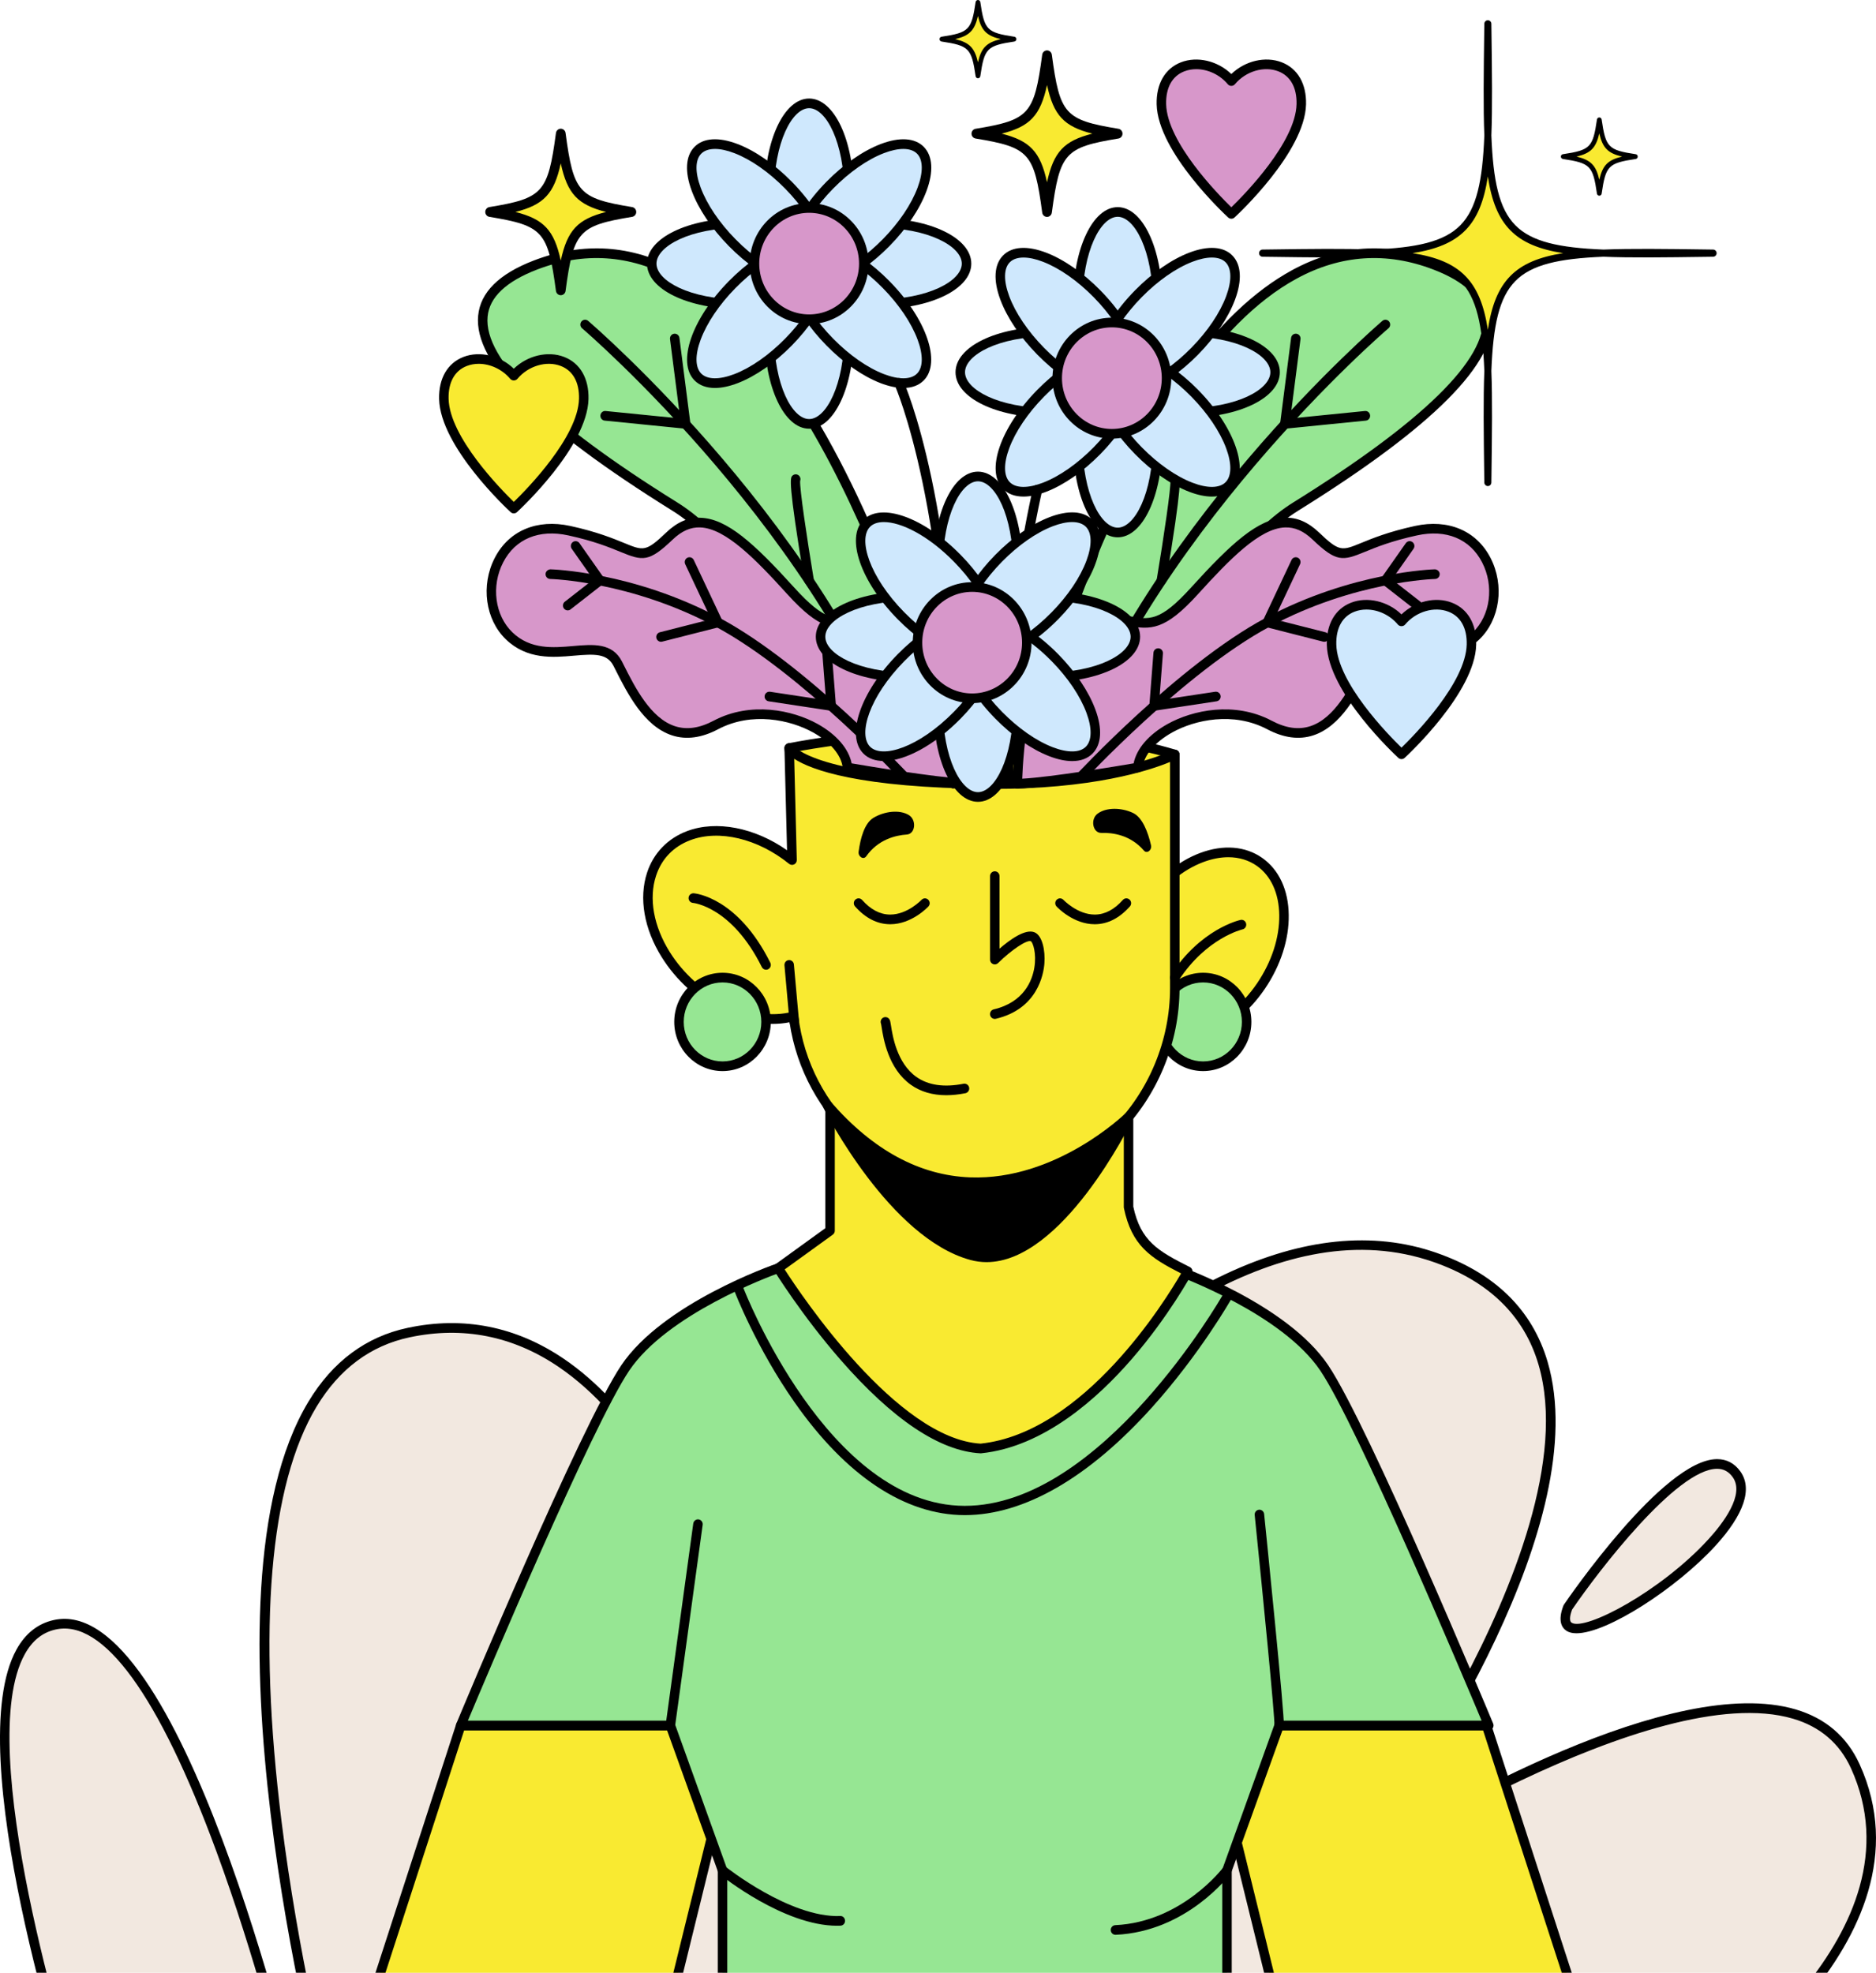 <svg width="136" height="143" viewBox="0 0 136 143" fill="none" xmlns="http://www.w3.org/2000/svg">
<g clip-path="url(#clip0_101_4072)">
<path d="M23.818 151.921H122.574C122.574 151.921 140.307 140.794 134.498 128.032C128.689 115.271 97.808 135.58 97.808 135.58C97.808 135.58 126.061 98.786 104.001 91.136C81.94 83.487 55.612 127.41 55.612 127.41C55.612 127.41 49.038 92.477 29.627 96.595C10.216 100.713 23.818 151.921 23.818 151.921Z" fill="#F2E8E0"/>
<path d="M122.574 152.271H23.818C23.662 152.271 23.526 152.165 23.485 152.012C23.092 150.53 13.943 115.56 22.365 101.595C24.117 98.691 26.536 96.893 29.557 96.252C33.606 95.393 37.414 96.149 40.876 98.498C50.553 105.066 54.878 122.444 55.771 126.494C57.418 123.863 63.403 114.622 71.284 106.163C83.603 92.941 94.956 87.63 104.112 90.805C108.371 92.282 111.09 94.946 112.196 98.724C115.581 110.293 103.106 128.859 99.193 134.289C104.436 131.042 121.262 121.285 130.176 123.911C132.341 124.548 133.9 125.886 134.81 127.885C140.68 140.78 122.934 152.106 122.754 152.219C122.7 152.253 122.638 152.271 122.574 152.271L122.574 152.271ZM24.082 151.571H122.474C123.758 150.734 139.601 140.075 134.186 128.18C133.363 126.372 131.95 125.163 129.985 124.584C119.866 121.599 98.213 135.731 97.995 135.874C97.854 135.968 97.667 135.942 97.554 135.816C97.441 135.69 97.434 135.499 97.537 135.364C97.582 135.306 102.062 129.445 106.005 122.036C109.624 115.236 113.522 105.707 111.536 98.923C110.498 95.376 107.926 92.867 103.89 91.468C82.338 83.995 56.167 127.155 55.905 127.592C55.831 127.715 55.691 127.777 55.55 127.754C55.411 127.728 55.301 127.617 55.274 127.476C55.234 127.265 51.185 106.336 40.493 99.08C37.191 96.84 33.559 96.119 29.697 96.938C26.87 97.537 24.6 99.228 22.952 101.961C19.541 107.616 18.664 118.022 20.413 132.055C21.615 141.689 23.684 150.017 24.082 151.571L24.082 151.571Z" fill="black"/>
<path d="M73.75 56.808C73.75 56.808 84.242 11.626 104.028 19.209C113.773 22.944 102.91 31.135 93.938 36.717C86.756 41.185 81.656 55.847 81.656 55.847C81.656 55.847 76.925 56.963 73.75 56.808V56.808Z" fill="#96E693"/>
<path d="M74.396 57.173C74.17 57.173 73.948 57.168 73.733 57.157C73.631 57.152 73.536 57.101 73.475 57.018C73.413 56.935 73.391 56.828 73.415 56.727C73.432 56.652 75.189 49.159 78.538 40.891C83.051 29.748 88.15 22.575 93.692 19.571C97.061 17.745 100.579 17.512 104.149 18.881C106.673 19.848 108.032 21.196 108.189 22.887C108.507 26.305 103.904 30.927 94.117 37.015C87.121 41.369 82.031 55.819 81.98 55.964C81.941 56.077 81.848 56.161 81.734 56.188C81.552 56.231 77.523 57.173 74.396 57.173H74.396ZM74.186 56.471C76.903 56.507 80.549 55.736 81.397 55.547C81.686 54.75 82.913 51.462 84.799 47.795C87.712 42.132 90.726 38.304 93.758 36.418C103.166 30.565 107.791 26.035 107.505 22.952C107.374 21.551 106.164 20.401 103.906 19.536C100.53 18.242 97.202 18.461 94.015 20.189C81.957 26.726 75.089 52.84 74.186 56.471Z" fill="black"/>
<path d="M76.844 57.158C76.809 57.158 76.773 57.152 76.738 57.14C76.557 57.08 76.459 56.883 76.517 56.699C82.319 38.618 100.038 23.41 100.216 23.258C100.362 23.135 100.578 23.154 100.7 23.303C100.822 23.451 100.803 23.672 100.657 23.796C100.48 23.946 82.91 39.03 77.171 56.916C77.124 57.064 76.989 57.158 76.844 57.158Z" fill="black"/>
<path d="M93.145 31.076C93.052 31.076 92.963 31.038 92.898 30.97C92.825 30.893 92.79 30.787 92.804 30.681L93.597 24.494C93.621 24.302 93.791 24.169 93.982 24.191C94.171 24.216 94.303 24.392 94.279 24.584L93.542 30.334L98.949 29.793C99.141 29.771 99.306 29.915 99.325 30.107C99.344 30.3 99.206 30.471 99.016 30.49L93.179 31.074C93.168 31.076 93.156 31.076 93.145 31.076V31.076Z" fill="black"/>
<path d="M84.194 42.425C84.175 42.425 84.156 42.423 84.136 42.42C83.949 42.387 83.823 42.207 83.855 42.016C84.374 38.899 84.891 35.372 84.847 34.863C84.795 34.731 84.825 34.576 84.933 34.475C85.073 34.344 85.29 34.353 85.419 34.495C85.556 34.647 85.744 34.855 84.533 42.133C84.504 42.304 84.359 42.425 84.194 42.425Z" fill="black"/>
<path d="M69.103 56.808C69.103 56.808 58.611 11.626 38.825 19.209C29.079 22.944 39.942 31.135 48.914 36.717C56.096 41.185 61.196 55.847 61.196 55.847C61.196 55.847 65.927 56.963 69.103 56.808V56.808Z" fill="#96E693"/>
<path d="M68.456 57.173C65.329 57.173 61.301 56.231 61.119 56.188C61.004 56.161 60.911 56.077 60.872 55.964C60.821 55.818 55.729 41.367 48.735 37.015C38.949 30.927 34.346 26.305 34.663 22.887C34.82 21.196 36.179 19.848 38.703 18.881C42.273 17.513 45.791 17.745 49.161 19.571C54.703 22.576 59.801 29.748 64.314 40.891C67.664 49.159 69.42 56.652 69.438 56.727C69.461 56.828 69.439 56.935 69.377 57.018C69.316 57.101 69.221 57.152 69.119 57.157C68.904 57.168 68.682 57.173 68.456 57.173ZM61.455 55.547C62.303 55.736 65.948 56.507 68.666 56.471C67.763 52.839 60.893 26.724 48.837 20.189C45.65 18.462 42.322 18.242 38.946 19.536C36.688 20.401 35.478 21.551 35.348 22.952C35.061 26.034 39.686 30.565 49.094 36.418C52.126 38.304 55.14 42.132 58.053 47.795C59.94 51.462 61.166 54.75 61.455 55.547Z" fill="black"/>
<path d="M66.008 57.158C65.863 57.158 65.728 57.064 65.681 56.916C59.941 39.025 42.373 23.946 42.196 23.796C42.05 23.672 42.03 23.451 42.152 23.303C42.274 23.154 42.491 23.134 42.636 23.258C42.815 23.41 60.534 38.618 66.335 56.699C66.394 56.883 66.295 57.08 66.115 57.14C66.079 57.152 66.043 57.158 66.008 57.158Z" fill="black"/>
<path d="M49.707 31.076C49.696 31.076 49.685 31.076 49.674 31.074L43.836 30.49C43.647 30.471 43.508 30.3 43.527 30.107C43.546 29.915 43.716 29.771 43.903 29.793L49.31 30.334L48.573 24.584C48.549 24.392 48.681 24.216 48.87 24.192C49.059 24.168 49.231 24.302 49.255 24.494L50.048 30.681C50.062 30.787 50.027 30.893 49.954 30.97C49.889 31.038 49.8 31.076 49.707 31.076Z" fill="black"/>
<path d="M58.658 42.425C58.493 42.425 58.348 42.304 58.319 42.133C57.108 34.855 57.296 34.647 57.433 34.495C57.562 34.353 57.78 34.344 57.919 34.475C58.027 34.576 58.057 34.731 58.006 34.863C57.961 35.372 58.479 38.899 58.997 42.016C59.029 42.207 58.903 42.387 58.716 42.42C58.696 42.423 58.677 42.425 58.658 42.425ZM57.94 34.969C57.94 34.969 57.94 34.969 57.939 34.969C57.94 34.969 57.94 34.969 57.94 34.969Z" fill="black"/>
<path d="M33.4 125.075L24.686 151.921H46.973L53.579 125.075H33.4Z" fill="#F9EA31"/>
<path d="M46.973 152.271H24.686C24.576 152.271 24.472 152.218 24.407 152.126C24.343 152.035 24.325 151.918 24.36 151.811L33.074 124.965C33.12 124.822 33.252 124.725 33.4 124.725H53.579C53.685 124.725 53.785 124.775 53.85 124.86C53.916 124.945 53.939 125.056 53.913 125.16L47.307 152.006C47.269 152.162 47.131 152.271 46.973 152.271H46.973ZM25.162 151.571H46.705L53.139 125.425H33.649L25.162 151.571H25.162Z" fill="black"/>
<path d="M107.764 125.075L116.477 151.921H94.191L87.584 125.075H107.764Z" fill="#F9EA31"/>
<path d="M116.477 152.271H94.191C94.033 152.271 93.895 152.162 93.857 152.006L87.251 125.16C87.225 125.056 87.248 124.945 87.313 124.86C87.378 124.775 87.478 124.725 87.584 124.725H107.764C107.912 124.725 108.044 124.822 108.09 124.965L116.804 151.811C116.839 151.918 116.821 152.035 116.756 152.126C116.691 152.217 116.588 152.271 116.477 152.271ZM94.459 151.571H116.002L107.515 125.425H88.025L94.459 151.571Z" fill="black"/>
<path d="M57.212 54.225C57.212 54.225 72.725 50.997 85.166 54.693V66.645H58.853L57.212 54.225Z" fill="#F9EA31"/>
<path d="M85.166 66.996H58.853C58.681 66.996 58.535 66.866 58.513 66.692L56.871 54.272C56.847 54.089 56.965 53.919 57.143 53.882C57.298 53.849 72.883 50.679 85.262 54.356C85.409 54.4 85.51 54.537 85.51 54.692V66.645C85.51 66.839 85.356 66.996 85.166 66.996ZM59.154 66.295H84.822V54.956C73.616 51.721 59.843 54.084 57.596 54.507L59.154 66.295Z" fill="black"/>
<path d="M96.005 99.163C93.024 94.728 84.911 91.926 84.911 91.926H56.418C56.418 91.926 48.305 94.728 45.324 99.163C42.343 103.598 33.4 125.075 33.4 125.075H48.599L52.379 135.58V151.921H88.95V135.58L92.731 125.075H107.929C107.929 125.075 98.986 103.598 96.005 99.163Z" fill="#96E693"/>
<path d="M88.95 152.271H52.38C52.19 152.271 52.035 152.114 52.035 151.921V135.642L48.358 125.425H33.4C33.285 125.425 33.177 125.367 33.113 125.269C33.05 125.17 33.038 125.046 33.083 124.938C33.449 124.06 42.074 103.379 45.04 98.965C48.051 94.485 55.972 91.711 56.307 91.595C56.343 91.582 56.38 91.576 56.418 91.576H84.911C84.949 91.576 84.986 91.582 85.022 91.595C85.358 91.711 93.278 94.485 96.289 98.965C99.255 103.379 107.88 124.06 108.246 124.938C108.291 125.046 108.28 125.17 108.216 125.269C108.152 125.367 108.044 125.425 107.929 125.425H92.971L89.294 135.642V151.921C89.294 152.114 89.14 152.271 88.95 152.271H88.95ZM52.724 151.571H88.606V135.58C88.606 135.539 88.613 135.498 88.627 135.46L92.408 124.955C92.457 124.817 92.586 124.725 92.731 124.725H107.409C106.059 121.506 98.4 103.347 95.721 99.361C92.963 95.257 85.552 92.527 84.853 92.276H56.476C55.778 92.527 48.366 95.257 45.608 99.361C42.929 103.347 35.27 121.506 33.92 124.725H48.599C48.743 124.725 48.872 124.817 48.922 124.955L52.703 135.46C52.716 135.498 52.724 135.539 52.724 135.58L52.724 151.571Z" fill="black"/>
<path d="M91.517 71.322C93.722 67.954 93.584 63.964 91.209 62.41C88.835 60.856 85.123 62.327 82.919 65.696C80.715 69.064 80.852 73.055 83.227 74.609C85.601 76.162 89.313 74.691 91.517 71.322Z" fill="#F9EA31"/>
<path d="M85.387 75.58C84.48 75.58 83.642 75.328 82.932 74.828C80.457 73.089 80.367 68.839 82.73 65.354C83.863 63.684 85.386 62.43 87.019 61.824C88.695 61.203 90.287 61.333 91.504 62.188C92.721 63.044 93.404 64.514 93.427 66.328C93.45 68.098 92.838 69.992 91.706 71.662C90.573 73.333 89.049 74.587 87.416 75.192C86.719 75.451 86.035 75.58 85.387 75.58V75.58ZM89.046 62.138C88.477 62.138 87.874 62.252 87.255 62.482C85.754 63.038 84.349 64.2 83.296 65.752C81.148 68.919 81.16 72.732 83.323 74.252C84.351 74.975 85.722 75.075 87.181 74.534C88.681 73.978 90.087 72.817 91.14 71.265C92.192 69.713 92.76 67.963 92.74 66.337C92.719 64.756 92.142 63.487 91.113 62.764C90.521 62.348 89.816 62.138 89.046 62.138Z" fill="black"/>
<path d="M87.218 77.29C88.961 77.29 90.374 75.851 90.374 74.076C90.374 72.302 88.961 70.863 87.218 70.863C85.474 70.863 84.061 72.302 84.061 74.076C84.061 75.851 85.474 77.29 87.218 77.29Z" fill="#96E693"/>
<path d="M87.218 77.64C85.287 77.64 83.717 76.042 83.717 74.076C83.717 72.111 85.287 70.513 87.218 70.513C89.148 70.513 90.718 72.111 90.718 74.076C90.718 76.042 89.148 77.64 87.218 77.64ZM87.218 71.213C85.667 71.213 84.405 72.498 84.405 74.076C84.405 75.655 85.667 76.94 87.218 76.94C88.769 76.94 90.03 75.655 90.03 74.076C90.03 72.498 88.769 71.213 87.218 71.213Z" fill="black"/>
<path d="M60.174 73.677V89.211L56.418 91.926C56.418 91.926 64.226 104.629 71.094 104.997C79.677 104.117 86.105 92.16 86.105 92.16C83.773 90.993 82.385 90.223 81.814 87.503V78.589L60.174 73.677Z" fill="#F9EA31"/>
<path d="M71.094 105.347C71.088 105.347 71.082 105.347 71.076 105.347C68.132 105.189 64.716 102.904 60.923 98.556C58.126 95.349 56.146 92.144 56.126 92.112C56.03 91.955 56.07 91.748 56.219 91.641L59.83 89.03V73.677C59.83 73.571 59.878 73.471 59.959 73.404C60.041 73.337 60.147 73.312 60.249 73.335L81.889 78.247C82.046 78.284 82.158 78.425 82.158 78.589V87.466C82.691 89.957 83.933 90.682 86.257 91.846C86.341 91.887 86.404 91.963 86.433 92.054C86.461 92.145 86.451 92.244 86.406 92.328C86.39 92.358 84.75 95.387 82.076 98.48C79.59 101.355 75.673 104.88 71.128 105.346C71.117 105.347 71.105 105.347 71.094 105.347ZM56.885 92.018C58.073 93.865 65.037 104.292 71.086 104.646C78.601 103.855 84.534 94.193 85.624 92.308C83.365 91.162 82.045 90.279 81.478 87.576C81.473 87.552 81.47 87.528 81.47 87.503V78.87L60.518 74.114V89.211C60.518 89.325 60.464 89.431 60.373 89.497L56.885 92.018L56.885 92.018Z" fill="black"/>
<path d="M49.924 60.574C52.209 59.711 55.13 60.493 57.42 62.344L57.212 54.225C57.212 54.225 58.619 56.724 71.618 56.832C80.944 56.91 85.166 54.693 85.166 54.693V71.634C85.166 79.536 78.814 86.191 71.054 86.058C64.079 85.938 58.362 80.576 57.528 73.677C54.426 74.499 50.39 72.592 48.267 69.204C46.027 65.63 46.769 61.766 49.924 60.574Z" fill="#F9EA31"/>
<path d="M71.284 86.41C71.205 86.41 71.127 86.409 71.048 86.408C64.132 86.288 58.261 81.027 57.238 74.102C54.01 74.739 50.093 72.77 47.977 69.392C46.69 67.338 46.301 65.101 46.91 63.253C47.374 61.843 48.402 60.776 49.804 60.246C51.934 59.442 54.717 59.99 57.057 61.635L56.868 54.234C56.864 54.074 56.967 53.931 57.119 53.888C57.271 53.843 57.432 53.912 57.51 54.051C57.519 54.063 59.21 56.379 71.621 56.482C80.736 56.569 84.967 54.403 85.009 54.381C85.115 54.325 85.243 54.33 85.345 54.394C85.448 54.457 85.51 54.57 85.51 54.692V71.634C85.51 75.589 83.909 79.461 81.116 82.256C78.435 84.94 74.951 86.41 71.284 86.41L71.284 86.41ZM57.528 73.327C57.596 73.327 57.664 73.347 57.721 73.388C57.803 73.444 57.857 73.534 57.87 73.634C58.687 80.402 64.358 85.592 71.059 85.708C74.634 85.775 78.027 84.366 80.634 81.757C83.296 79.092 84.822 75.403 84.822 71.634V55.232C83.447 55.807 79.234 57.244 71.615 57.182C62.27 57.104 58.82 55.808 57.576 55.004L57.763 62.335C57.767 62.471 57.693 62.597 57.573 62.657C57.454 62.718 57.311 62.702 57.206 62.618C54.942 60.788 52.131 60.113 50.044 60.902C48.823 61.363 47.965 62.253 47.562 63.476C47.019 65.122 47.382 67.141 48.557 69.016C50.569 72.227 54.471 74.124 57.441 73.338C57.47 73.33 57.499 73.327 57.528 73.327L57.528 73.327Z" fill="black"/>
<path d="M55.536 70.294C55.411 70.294 55.29 70.224 55.229 70.102C53.049 65.718 50.264 65.451 50.236 65.449C50.046 65.434 49.904 65.266 49.919 65.073C49.933 64.88 50.102 64.742 50.288 64.751C50.418 64.76 53.489 65.053 55.843 69.785C55.929 69.958 55.861 70.169 55.691 70.256C55.642 70.281 55.589 70.294 55.536 70.294Z" fill="black"/>
<path d="M65.74 60.493C64.929 60.548 63.658 60.846 62.794 62.074C62.601 62.349 62.197 62.101 62.246 61.735C62.375 60.762 62.67 59.664 63.333 59.273C64.126 58.806 65.202 58.672 65.88 59.078C66.465 59.429 66.362 60.452 65.74 60.493Z" fill="black"/>
<path d="M79.844 60.375C80.657 60.349 81.951 60.52 82.928 61.657C83.146 61.911 83.524 61.624 83.441 61.265C83.219 60.309 82.821 59.245 82.124 58.922C81.29 58.535 80.206 58.509 79.57 58.98C79.022 59.387 79.221 60.395 79.844 60.375Z" fill="black"/>
<path d="M72.117 73.858C71.96 73.858 71.818 73.749 71.781 73.587C71.739 73.398 71.854 73.21 72.04 73.167C74.247 72.648 74.831 71.057 74.982 70.155C75.156 69.119 74.883 68.324 74.734 68.227C74.445 68.109 73.33 68.848 72.356 69.81C72.257 69.908 72.109 69.936 71.983 69.881C71.855 69.826 71.773 69.7 71.773 69.559V63.508C71.773 63.315 71.927 63.158 72.117 63.158C72.307 63.158 72.461 63.315 72.461 63.508V68.767C73.198 68.126 74.324 67.305 74.996 67.58C75.562 67.81 75.785 68.891 75.713 69.84C75.655 70.6 75.231 73.135 72.194 73.849C72.168 73.855 72.142 73.858 72.117 73.858L72.117 73.858Z" fill="black"/>
<path d="M68.599 79.389C67.6 79.389 66.739 79.136 66.03 78.631C64.383 77.458 64.041 75.274 63.912 74.452C63.896 74.346 63.885 74.266 63.873 74.219C63.806 74.066 63.855 73.881 63.996 73.785C64.154 73.678 64.368 73.721 64.473 73.882C64.534 73.975 64.55 74.075 64.592 74.342C64.707 75.084 65.016 77.055 66.424 78.057C67.284 78.669 68.438 78.838 69.854 78.557C70.04 78.523 70.221 78.644 70.258 78.834C70.294 79.024 70.172 79.207 69.986 79.245C69.498 79.341 69.035 79.389 68.599 79.389Z" fill="black"/>
<path d="M52.379 77.29C54.123 77.29 55.536 75.851 55.536 74.076C55.536 72.302 54.123 70.863 52.379 70.863C50.636 70.863 49.223 72.302 49.223 74.076C49.223 75.851 50.636 77.29 52.379 77.29Z" fill="#96E693"/>
<path d="M52.38 77.64C50.449 77.64 48.879 76.042 48.879 74.076C48.879 72.111 50.449 70.513 52.38 70.513C54.31 70.513 55.88 72.111 55.88 74.076C55.88 76.042 54.31 77.64 52.38 77.64ZM52.38 71.213C50.828 71.213 49.567 72.498 49.567 74.076C49.567 75.655 50.828 76.94 52.38 76.94C53.931 76.94 55.192 75.655 55.192 74.076C55.192 72.498 53.931 71.213 52.38 71.213Z" fill="black"/>
<path d="M59.98 80.107C59.98 80.107 64.702 89.436 70.435 90.993C76.168 92.549 81.814 80.966 81.814 80.966C81.814 80.966 70.468 92.177 59.98 80.107Z" fill="black"/>
<path d="M71.521 91.488C71.132 91.488 70.74 91.438 70.346 91.331C64.533 89.753 59.87 80.654 59.674 80.268C59.594 80.111 59.642 79.918 59.785 79.818C59.929 79.719 60.123 79.743 60.237 79.875C63.268 83.363 66.661 85.203 70.322 85.345C76.563 85.582 81.525 80.763 81.575 80.715C81.695 80.596 81.882 80.583 82.017 80.683C82.152 80.784 82.197 80.969 82.122 81.121C81.902 81.573 77.002 91.488 71.521 91.488L71.521 91.488ZM61.655 82.306C63.444 85.14 66.79 89.641 70.524 90.654C74.652 91.772 78.861 85.485 80.634 82.417C78.67 83.906 74.864 86.225 70.296 86.044C67.207 85.925 64.31 84.67 61.655 82.306L61.655 82.306Z" fill="black"/>
<path d="M64.536 66.996C64.526 66.996 64.515 66.996 64.505 66.995C63.588 66.986 62.74 66.551 61.987 65.705C61.859 65.561 61.87 65.34 62.011 65.21C62.152 65.081 62.369 65.091 62.497 65.234C63.115 65.929 63.792 66.286 64.507 66.295C64.517 66.295 64.526 66.295 64.536 66.295C65.791 66.295 66.794 65.239 66.804 65.228C66.935 65.089 67.153 65.083 67.29 65.216C67.428 65.349 67.434 65.57 67.303 65.71C67.254 65.763 66.092 66.996 64.536 66.996L64.536 66.996Z" fill="black"/>
<path d="M79.362 66.996C77.806 66.996 76.644 65.763 76.595 65.71C76.464 65.57 76.47 65.349 76.608 65.216C76.746 65.083 76.963 65.089 77.094 65.228C77.104 65.239 78.107 66.295 79.362 66.295C79.372 66.295 79.381 66.295 79.391 66.295C80.106 66.286 80.783 65.929 81.401 65.234C81.529 65.091 81.746 65.08 81.887 65.21C82.028 65.34 82.039 65.561 81.911 65.705C81.157 66.551 80.31 66.986 79.393 66.995C79.383 66.996 79.372 66.996 79.362 66.996L79.362 66.996Z" fill="black"/>
<path d="M57.583 74.427C57.407 74.427 57.257 74.29 57.241 74.108L56.869 69.976C56.852 69.783 56.991 69.613 57.18 69.595C57.37 69.577 57.537 69.719 57.554 69.912L57.926 74.044C57.943 74.237 57.804 74.407 57.615 74.425C57.604 74.426 57.593 74.427 57.583 74.427Z" fill="black"/>
<path d="M85.166 71.213C85.1 71.213 85.034 71.194 84.976 71.155C84.817 71.047 84.775 70.83 84.88 70.669C87.051 67.344 89.814 66.709 89.931 66.683C90.117 66.641 90.298 66.763 90.338 66.951C90.379 67.14 90.261 67.327 90.076 67.368C90.05 67.374 87.46 67.983 85.453 71.057C85.386 71.158 85.277 71.213 85.166 71.213Z" fill="black"/>
<path d="M60.686 139.592C56.834 139.592 52.358 136.01 52.166 135.854C52.017 135.734 51.992 135.514 52.11 135.363C52.228 135.211 52.445 135.186 52.593 135.306C52.639 135.343 57.266 139.021 60.904 138.888C61.095 138.867 61.253 139.03 61.261 139.223C61.269 139.417 61.121 139.58 60.931 139.587C60.85 139.591 60.768 139.592 60.686 139.592V139.592Z" fill="black"/>
<path d="M80.867 140.249C80.684 140.249 80.532 140.103 80.524 139.915C80.515 139.721 80.662 139.558 80.852 139.549C85.679 139.326 88.646 135.408 88.676 135.369C88.79 135.215 89.007 135.185 89.157 135.301C89.309 135.418 89.339 135.637 89.224 135.792C89.096 135.964 86.03 140.011 80.883 140.249C80.877 140.249 80.872 140.249 80.867 140.249L80.867 140.249Z" fill="black"/>
<path d="M48.599 125.425C48.583 125.425 48.567 125.424 48.551 125.422C48.363 125.395 48.232 125.218 48.258 125.027L50.258 110.437C50.284 110.245 50.46 110.113 50.646 110.138C50.834 110.165 50.965 110.342 50.939 110.533L48.939 125.123C48.915 125.299 48.768 125.425 48.599 125.425Z" fill="black"/>
<path d="M92.731 125.425C92.721 125.425 92.711 125.425 92.7 125.424C92.511 125.407 92.372 125.237 92.388 125.045C92.425 124.503 91.554 115.644 90.959 109.821C90.939 109.629 91.076 109.456 91.265 109.436C91.453 109.415 91.623 109.556 91.643 109.748C91.796 111.245 93.135 124.392 93.073 125.106C93.058 125.288 92.907 125.425 92.731 125.425L92.731 125.425Z" fill="black"/>
<path d="M70.172 56.808C70.172 56.808 70.01 45.393 65.576 44.849C61.143 44.304 60.99 46.872 57.321 42.825C53.652 38.779 51.053 36.444 48.531 38.857C46.009 41.269 46.62 39.635 41.27 38.468C35.919 37.3 34.161 43.448 36.913 46.093C39.664 48.739 43.563 45.704 44.786 48.117C46.009 50.529 47.92 54.653 51.894 52.552C55.869 50.451 61.194 52.964 61.436 55.637C61.436 55.637 68.041 56.783 70.172 56.807L70.172 56.808Z" fill="#D797CA"/>
<path d="M70.172 57.158H70.168C68.034 57.133 61.649 56.029 61.378 55.982C61.224 55.956 61.108 55.827 61.093 55.669C61.011 54.759 60.206 53.795 58.939 53.091C57.294 52.177 54.503 51.568 52.053 52.863C50.867 53.489 49.747 53.64 48.724 53.307C46.684 52.645 45.481 50.26 44.602 48.518L44.48 48.277C44.018 47.365 43.13 47.395 41.601 47.529C40.09 47.661 38.211 47.824 36.676 46.348C35.182 44.911 34.842 42.426 35.868 40.439C36.887 38.464 38.933 37.6 41.342 38.125C43.262 38.544 44.452 39.033 45.239 39.356C46.644 39.934 46.825 40.008 48.296 38.602C49.082 37.85 49.898 37.487 50.792 37.532C52.703 37.601 54.65 39.362 57.574 42.588C59.832 45.078 60.592 44.938 62.102 44.658C62.955 44.501 64.016 44.303 65.618 44.501C70.296 45.075 70.509 56.324 70.516 56.802C70.517 56.897 70.481 56.987 70.415 57.055C70.351 57.121 70.263 57.158 70.172 57.158ZM61.739 55.334C62.883 55.528 67.712 56.334 69.817 56.445C69.784 55.586 69.657 53.347 69.198 51.094C68.678 48.545 67.621 45.453 65.535 45.196C64.036 45.012 63.032 45.198 62.225 45.347C60.489 45.668 59.472 45.713 57.068 43.063C54.794 40.555 52.602 38.298 50.768 38.232C50.067 38.201 49.413 38.494 48.767 39.112C47.041 40.762 46.595 40.669 44.982 40.006C44.171 39.673 43.06 39.216 41.197 38.81C39.077 38.346 37.357 39.06 36.477 40.764C35.592 42.479 35.874 44.613 37.149 45.839C38.459 47.099 40.097 46.956 41.542 46.831C43.009 46.703 44.395 46.582 45.092 47.956L45.214 48.198C46.037 49.831 47.166 52.067 48.933 52.64C49.787 52.917 50.704 52.787 51.736 52.241C54.426 50.819 57.475 51.479 59.269 52.476C60.642 53.24 61.527 54.269 61.739 55.334Z" fill="black"/>
<path d="M65.691 56.793C65.6 56.793 65.508 56.756 65.441 56.682C65.368 56.604 58.069 48.749 51.887 45.43C45.732 42.127 39.944 41.97 39.887 41.969C39.697 41.965 39.546 41.806 39.55 41.612C39.553 41.419 39.728 41.281 39.9 41.269C39.96 41.27 45.902 41.427 52.208 44.811C58.492 48.184 65.868 56.123 65.942 56.203C66.072 56.344 66.065 56.565 65.927 56.697C65.86 56.761 65.776 56.793 65.691 56.793V56.793Z" fill="black"/>
<path d="M47.919 46.521C47.765 46.521 47.625 46.415 47.586 46.256C47.54 46.069 47.652 45.879 47.836 45.831L51.554 44.885L49.673 40.895C49.591 40.721 49.663 40.512 49.834 40.428C50.006 40.343 50.211 40.418 50.294 40.592L52.357 44.969C52.402 45.064 52.403 45.175 52.358 45.27C52.315 45.365 52.231 45.435 52.131 45.461L48.003 46.511C47.975 46.518 47.947 46.522 47.919 46.522L47.919 46.521Z" fill="black"/>
<path d="M60.257 51.519C60.24 51.519 60.223 51.517 60.206 51.515L55.723 50.836C55.535 50.808 55.405 50.63 55.433 50.438C55.461 50.247 55.636 50.12 55.824 50.143L59.88 50.757L59.615 47.372C59.6 47.179 59.742 47.01 59.931 46.995C60.123 46.982 60.286 47.123 60.301 47.316L60.6 51.14C60.608 51.247 60.568 51.352 60.492 51.424C60.427 51.485 60.343 51.518 60.257 51.518L60.257 51.519Z" fill="black"/>
<path d="M41.155 44.245C41.052 44.245 40.95 44.198 40.882 44.108C40.766 43.954 40.795 43.735 40.946 43.617L43.012 42.005L41.448 39.78C41.338 39.623 41.373 39.404 41.528 39.291C41.682 39.181 41.898 39.216 42.008 39.373L43.765 41.873C43.873 42.027 43.842 42.24 43.694 42.355L41.364 44.173C41.302 44.222 41.228 44.245 41.155 44.245Z" fill="black"/>
<path d="M73.75 56.808C73.75 56.808 73.912 45.393 78.345 44.849C82.778 44.304 82.931 46.872 86.6 42.825C90.269 38.779 92.868 36.444 95.39 38.857C97.913 41.269 97.301 39.635 102.652 38.468C108.002 37.3 109.76 43.448 107.009 46.093C104.257 48.739 100.359 45.704 99.136 48.117C97.913 50.529 96.002 54.653 92.027 52.552C88.052 50.451 82.728 52.964 82.486 55.637C82.486 55.637 75.881 56.783 73.75 56.807L73.75 56.808Z" fill="#D797CA"/>
<path d="M73.75 57.158C73.658 57.158 73.57 57.121 73.506 57.055C73.441 56.988 73.404 56.897 73.406 56.802C73.412 56.324 73.626 45.076 78.304 44.501C79.905 44.303 80.966 44.5 81.82 44.658C83.331 44.937 84.089 45.078 86.347 42.588C89.272 39.362 91.219 37.601 93.129 37.532C94.02 37.486 94.839 37.85 95.626 38.602C97.096 40.008 97.276 39.934 98.682 39.356C99.469 39.033 100.659 38.544 102.58 38.125C104.988 37.601 107.035 38.465 108.053 40.439C109.08 42.426 108.739 44.911 107.245 46.348C105.71 47.824 103.831 47.66 102.321 47.529C100.792 47.395 99.904 47.365 99.441 48.277L99.32 48.518C98.441 50.26 97.237 52.645 95.197 53.307C94.174 53.64 93.055 53.49 91.868 52.863C89.418 51.567 86.627 52.176 84.982 53.091C83.716 53.795 82.911 54.759 82.828 55.669C82.814 55.827 82.697 55.956 82.543 55.982C82.273 56.029 75.887 57.133 73.753 57.158H73.75ZM79.6 45.119C79.234 45.119 78.832 45.141 78.386 45.196C76.299 45.453 75.241 48.55 74.722 51.103C74.263 53.355 74.138 55.587 74.105 56.445C76.209 56.334 81.039 55.528 82.182 55.334C82.394 54.269 83.279 53.24 84.653 52.476C86.446 51.479 89.495 50.819 92.186 52.241C93.218 52.787 94.134 52.917 94.988 52.64C96.756 52.066 97.884 49.831 98.708 48.198L98.83 47.956C99.526 46.583 100.912 46.703 102.379 46.831C103.823 46.955 105.462 47.099 106.772 45.839C108.047 44.613 108.33 42.479 107.445 40.764C106.564 39.06 104.844 38.347 102.724 38.81C100.862 39.216 99.751 39.673 98.939 40.006C97.326 40.668 96.88 40.761 95.155 39.112C94.509 38.494 93.859 38.203 93.154 38.232C91.319 38.298 89.127 40.555 86.853 43.063C84.45 45.713 83.433 45.668 81.697 45.347C81.129 45.242 80.465 45.119 79.6 45.119Z" fill="black"/>
<path d="M78.23 56.793C78.145 56.793 78.061 56.761 77.994 56.698C77.856 56.565 77.85 56.344 77.98 56.203C78.053 56.123 85.43 48.184 91.714 44.811C98.019 41.427 103.962 41.27 104.021 41.269C104.201 41.279 104.368 41.419 104.371 41.612C104.375 41.806 104.224 41.965 104.035 41.969C103.977 41.97 98.189 42.127 92.034 45.43C85.853 48.749 78.554 56.604 78.481 56.683C78.413 56.756 78.322 56.793 78.23 56.793Z" fill="black"/>
<path d="M96.002 46.521C95.974 46.521 95.946 46.518 95.918 46.511L91.791 45.46C91.691 45.435 91.607 45.365 91.563 45.27C91.519 45.175 91.519 45.064 91.564 44.969L93.628 40.592C93.71 40.418 93.915 40.343 94.087 40.428C94.258 40.511 94.33 40.721 94.248 40.895L92.367 44.885L96.085 45.831C96.27 45.878 96.382 46.069 96.335 46.256C96.296 46.415 96.156 46.521 96.002 46.521L96.002 46.521Z" fill="black"/>
<path d="M83.665 51.519C83.578 51.519 83.494 51.485 83.43 51.424C83.353 51.352 83.314 51.247 83.322 51.141L83.62 47.316C83.635 47.123 83.795 46.981 83.99 46.995C84.18 47.01 84.321 47.179 84.306 47.372L84.042 50.757L88.097 50.143C88.286 50.12 88.46 50.247 88.488 50.438C88.516 50.63 88.386 50.808 88.198 50.836L83.715 51.515C83.698 51.517 83.681 51.519 83.665 51.519V51.519Z" fill="black"/>
<path d="M102.766 44.245C102.693 44.245 102.619 44.222 102.557 44.173L100.227 42.355C100.08 42.24 100.049 42.027 100.157 41.873L101.913 39.373C102.023 39.215 102.239 39.179 102.393 39.291C102.547 39.404 102.583 39.623 102.473 39.78L100.91 42.005L102.975 43.617C103.126 43.735 103.155 43.954 103.039 44.108C102.972 44.198 102.869 44.245 102.766 44.245H102.766Z" fill="black"/>
<path d="M81.027 28.405C82.623 28.405 83.917 25.486 83.917 21.885C83.917 18.284 82.623 15.365 81.027 15.365C79.43 15.365 78.136 18.284 78.136 21.885C78.136 25.486 79.43 28.405 81.027 28.405Z" fill="#CFE8FD"/>
<path d="M81.027 28.756C79.213 28.756 77.792 25.738 77.792 21.885C77.792 18.033 79.213 15.015 81.027 15.015C82.84 15.015 84.261 18.033 84.261 21.885C84.261 25.738 82.84 28.756 81.027 28.756ZM81.027 15.715C79.797 15.715 78.48 18.194 78.48 21.885C78.48 25.576 79.797 28.056 81.027 28.056C82.256 28.056 83.573 25.576 83.573 21.885C83.573 18.194 82.256 15.715 81.027 15.715Z" fill="black"/>
<path d="M81.027 38.599C82.623 38.599 83.917 35.68 83.917 32.079C83.917 28.478 82.623 25.559 81.027 25.559C79.43 25.559 78.136 28.478 78.136 32.079C78.136 35.68 79.43 38.599 81.027 38.599Z" fill="#CFE8FD"/>
<path d="M81.027 38.949C79.213 38.949 77.792 35.931 77.792 32.079C77.792 28.226 79.213 25.209 81.027 25.209C82.84 25.209 84.261 28.227 84.261 32.079C84.261 35.931 82.84 38.949 81.027 38.949ZM81.027 25.909C79.797 25.909 78.48 28.388 78.48 32.079C78.48 35.77 79.797 38.249 81.027 38.249C82.256 38.249 83.573 35.77 83.573 32.079C83.573 28.388 82.256 25.909 81.027 25.909Z" fill="black"/>
<path d="M86.033 29.924C89.57 29.924 92.438 28.607 92.438 26.982C92.438 25.357 89.57 24.04 86.033 24.04C82.496 24.04 79.628 25.357 79.628 26.982C79.628 28.607 82.496 29.924 86.033 29.924Z" fill="#CFE8FD"/>
<path d="M86.033 30.275C82.249 30.275 79.284 28.828 79.284 26.982C79.284 25.136 82.249 23.689 86.033 23.689C89.817 23.689 92.782 25.136 92.782 26.982C92.782 28.829 89.817 30.275 86.033 30.275ZM86.033 24.39C82.408 24.39 79.972 25.73 79.972 26.982C79.972 28.234 82.408 29.574 86.033 29.574C89.659 29.574 92.094 28.234 92.094 26.982C92.094 25.731 89.659 24.39 86.033 24.39Z" fill="black"/>
<path d="M76.02 29.924C79.557 29.924 82.425 28.607 82.425 26.982C82.425 25.357 79.557 24.04 76.02 24.04C72.483 24.04 69.615 25.357 69.615 26.982C69.615 28.607 72.483 29.924 76.02 29.924Z" fill="#CFE8FD"/>
<path d="M76.02 30.275C72.236 30.275 69.271 28.828 69.271 26.982C69.271 25.136 72.236 23.689 76.02 23.689C79.805 23.689 82.769 25.136 82.769 26.982C82.769 28.829 79.804 30.275 76.02 30.275ZM76.02 24.39C72.395 24.39 69.959 25.73 69.959 26.982C69.959 28.234 72.395 29.574 76.02 29.574C79.646 29.574 82.081 28.234 82.081 26.982C82.081 25.731 79.646 24.39 76.02 24.39Z" fill="black"/>
<path d="M86.656 25.412C89.146 22.855 90.229 19.87 89.075 18.747C87.921 17.624 84.967 18.787 82.478 21.345C79.988 23.903 78.905 26.887 80.059 28.01C81.213 29.133 84.167 27.97 86.656 25.412Z" fill="#CFE8FD"/>
<path d="M81.276 28.788C80.661 28.788 80.155 28.603 79.795 28.236C78.512 26.931 79.604 23.774 82.28 21.05C83.523 19.784 84.916 18.814 86.202 18.319C87.578 17.79 88.691 17.861 89.339 18.52C89.986 19.179 90.056 20.313 89.536 21.713C89.05 23.022 88.097 24.44 86.854 25.706C85.61 26.972 84.217 27.942 82.931 28.437C82.322 28.671 81.764 28.788 81.276 28.788ZM87.854 18.669C87.452 18.669 86.974 18.771 86.446 18.974C85.249 19.435 83.942 20.348 82.766 21.545C81.591 22.742 80.694 24.072 80.241 25.291C79.828 26.402 79.843 27.295 80.281 27.741C80.719 28.187 81.597 28.201 82.688 27.782C83.885 27.321 85.191 26.408 86.367 25.211C87.543 24.014 88.44 22.684 88.893 21.465C89.305 20.354 89.291 19.461 88.853 19.015C88.626 18.785 88.283 18.669 87.854 18.669Z" fill="black"/>
<path d="M79.576 32.62C82.066 30.063 83.149 27.078 81.995 25.955C80.841 24.832 77.887 25.995 75.397 28.553C72.907 31.111 71.825 34.095 72.979 35.218C74.133 36.341 77.086 35.178 79.576 32.62Z" fill="#CFE8FD"/>
<path d="M74.195 35.996C73.58 35.996 73.075 35.811 72.714 35.444C71.432 34.139 72.524 30.982 75.2 28.258C76.443 26.992 77.836 26.023 79.122 25.527C80.498 24.998 81.611 25.069 82.258 25.728C82.906 26.387 82.976 27.521 82.456 28.921C81.969 30.23 81.017 31.648 79.773 32.914C78.53 34.18 77.137 35.15 75.851 35.645C75.242 35.879 74.684 35.996 74.195 35.996ZM80.774 25.878C80.371 25.878 79.894 25.979 79.366 26.182C78.169 26.643 76.862 27.556 75.686 28.753C74.51 29.95 73.613 31.28 73.161 32.499C72.748 33.61 72.763 34.503 73.201 34.949C73.639 35.395 74.516 35.41 75.608 34.99C76.805 34.529 78.111 33.616 79.287 32.419C80.463 31.222 81.36 29.892 81.812 28.673C82.225 27.562 82.21 26.669 81.772 26.223C81.546 25.993 81.203 25.878 80.774 25.878Z" fill="black"/>
<path d="M89.075 35.217C90.228 34.094 89.146 31.11 86.656 28.552C84.166 25.994 81.213 24.831 80.059 25.954C78.905 27.078 79.987 30.061 82.477 32.619C84.967 35.177 87.921 36.34 89.075 35.217Z" fill="#CFE8FD"/>
<path d="M87.858 35.996C87.369 35.996 86.811 35.879 86.202 35.645C84.916 35.15 83.523 34.18 82.28 32.914C81.037 31.648 80.084 30.23 79.598 28.921C79.077 27.521 79.147 26.387 79.795 25.728C80.442 25.069 81.556 24.998 82.931 25.527C84.217 26.023 85.61 26.992 86.854 28.258C89.53 30.982 90.621 34.139 89.339 35.444C88.978 35.811 88.473 35.996 87.858 35.996H87.858ZM81.279 25.878C80.85 25.878 80.507 25.993 80.281 26.223C79.843 26.669 79.828 27.562 80.241 28.673C80.694 29.892 81.59 31.222 82.766 32.419C83.942 33.616 85.249 34.529 86.446 34.99C87.537 35.41 88.414 35.395 88.852 34.949C89.29 34.503 89.305 33.61 88.892 32.499C88.44 31.28 87.543 29.951 86.367 28.753C85.191 27.556 83.885 26.643 82.688 26.182C82.16 25.979 81.682 25.878 81.279 25.878Z" fill="black"/>
<path d="M81.994 28.009C83.148 26.886 82.065 23.902 79.576 21.344C77.086 18.786 74.132 17.623 72.978 18.746C71.824 19.87 72.907 22.854 75.397 25.412C77.886 27.969 80.84 29.132 81.994 28.009Z" fill="#CFE8FD"/>
<path d="M80.778 28.788C80.289 28.788 79.731 28.671 79.122 28.437C77.836 27.942 76.443 26.972 75.2 25.706C73.956 24.44 73.003 23.022 72.517 21.713C71.997 20.313 72.067 19.179 72.714 18.52C73.362 17.861 74.476 17.791 75.851 18.319C77.137 18.814 78.53 19.784 79.773 21.05C82.449 23.774 83.541 26.931 82.258 28.236C81.898 28.603 81.392 28.788 80.778 28.788ZM74.199 18.669C73.77 18.669 73.427 18.785 73.201 19.015C72.763 19.461 72.748 20.354 73.161 21.465C73.613 22.684 74.51 24.014 75.686 25.211C76.862 26.408 78.168 27.321 79.365 27.782C80.457 28.201 81.334 28.187 81.772 27.741C82.21 27.295 82.225 26.402 81.812 25.291C81.36 24.072 80.463 22.742 79.287 21.545C78.111 20.348 76.804 19.435 75.607 18.974C75.079 18.771 74.602 18.669 74.199 18.669H74.199Z" fill="black"/>
<path d="M80.605 31.444C82.793 31.444 84.567 29.639 84.567 27.411C84.567 25.184 82.793 23.378 80.605 23.378C78.417 23.378 76.643 25.184 76.643 27.411C76.643 29.639 78.417 31.444 80.605 31.444Z" fill="#D797CA"/>
<path d="M80.605 31.794C78.231 31.794 76.3 29.828 76.3 27.411C76.3 24.994 78.231 23.028 80.605 23.028C82.979 23.028 84.911 24.994 84.911 27.411C84.911 29.828 82.979 31.794 80.605 31.794ZM80.605 23.728C78.61 23.728 76.987 25.381 76.987 27.411C76.987 29.442 78.61 31.094 80.605 31.094C82.6 31.094 84.223 29.442 84.223 27.411C84.223 25.381 82.6 23.728 80.605 23.728Z" fill="black"/>
<path d="M58.658 20.532C60.255 20.532 61.549 17.613 61.549 14.012C61.549 10.411 60.255 7.492 58.658 7.492C57.062 7.492 55.768 10.411 55.768 14.012C55.768 17.613 57.062 20.532 58.658 20.532Z" fill="#CFE8FD"/>
<path d="M58.658 20.883C56.845 20.883 55.424 17.865 55.424 14.012C55.424 10.159 56.845 7.142 58.658 7.142C60.472 7.142 61.893 10.16 61.893 14.012C61.893 17.865 60.472 20.883 58.658 20.883ZM58.658 7.842C57.429 7.842 56.112 10.321 56.112 14.012C56.112 17.703 57.429 20.182 58.658 20.182C59.888 20.182 61.205 17.703 61.205 14.012C61.205 10.321 59.888 7.842 58.658 7.842Z" fill="black"/>
<path d="M58.658 30.726C60.255 30.726 61.549 27.807 61.549 24.206C61.549 20.605 60.255 17.686 58.658 17.686C57.062 17.686 55.768 20.605 55.768 24.206C55.768 27.807 57.062 30.726 58.658 30.726Z" fill="#CFE8FD"/>
<path d="M58.658 31.076C56.845 31.076 55.424 28.058 55.424 24.206C55.424 20.353 56.845 17.335 58.658 17.335C60.472 17.335 61.893 20.353 61.893 24.206C61.893 28.058 60.472 31.076 58.658 31.076ZM58.658 18.036C57.429 18.036 56.112 20.515 56.112 24.206C56.112 27.896 57.429 30.376 58.658 30.376C59.888 30.376 61.205 27.896 61.205 24.206C61.205 20.515 59.888 18.036 58.658 18.036Z" fill="black"/>
<path d="M63.665 22.051C67.202 22.051 70.07 20.734 70.07 19.109C70.07 17.484 67.202 16.167 63.665 16.167C60.128 16.167 57.26 17.484 57.26 19.109C57.26 20.734 60.128 22.051 63.665 22.051Z" fill="#CFE8FD"/>
<path d="M63.665 22.401C59.881 22.401 56.916 20.955 56.916 19.109C56.916 17.263 59.881 15.817 63.665 15.817C67.449 15.817 70.414 17.263 70.414 19.109C70.414 20.955 67.449 22.401 63.665 22.401ZM63.665 16.517C60.039 16.517 57.604 17.858 57.604 19.109C57.604 20.361 60.039 21.701 63.665 21.701C67.29 21.701 69.726 20.361 69.726 19.109C69.726 17.858 67.29 16.517 63.665 16.517Z" fill="black"/>
<path d="M53.652 22.051C57.189 22.051 60.057 20.734 60.057 19.109C60.057 17.484 57.189 16.167 53.652 16.167C50.114 16.167 47.247 17.484 47.247 19.109C47.247 20.734 50.114 22.051 53.652 22.051Z" fill="#CFE8FD"/>
<path d="M53.652 22.401C49.867 22.401 46.903 20.955 46.903 19.109C46.903 17.263 49.867 15.817 53.652 15.817C57.436 15.817 60.401 17.263 60.401 19.109C60.401 20.955 57.436 22.401 53.652 22.401ZM53.652 16.517C50.026 16.517 47.591 17.858 47.591 19.109C47.591 20.361 50.026 21.701 53.652 21.701C57.277 21.701 59.713 20.361 59.713 19.109C59.713 17.858 57.277 16.517 53.652 16.517Z" fill="black"/>
<path d="M64.288 17.539C66.778 14.981 67.861 11.997 66.707 10.874C65.553 9.751 62.599 10.914 60.109 13.472C57.62 16.029 56.537 19.014 57.691 20.137C58.845 21.26 61.799 20.097 64.288 17.539Z" fill="#CFE8FD"/>
<path d="M58.907 20.915C58.292 20.915 57.787 20.73 57.426 20.363C56.144 19.058 57.236 15.901 59.912 13.177C61.155 11.911 62.548 10.941 63.834 10.446C65.21 9.917 66.324 9.988 66.971 10.647C67.618 11.306 67.688 12.44 67.168 13.84C66.681 15.149 65.729 16.567 64.485 17.833C63.242 19.099 61.849 20.069 60.563 20.564C59.954 20.798 59.396 20.915 58.907 20.915L58.907 20.915ZM65.486 10.797C65.084 10.797 64.606 10.898 64.078 11.101C62.881 11.562 61.574 12.475 60.398 13.672C59.222 14.869 58.325 16.199 57.873 17.418C57.46 18.529 57.475 19.422 57.913 19.868C58.351 20.314 59.229 20.328 60.32 19.909C61.517 19.448 62.823 18.535 63.999 17.338C65.175 16.141 66.072 14.811 66.524 13.592C66.937 12.481 66.922 11.588 66.484 11.142C66.258 10.912 65.915 10.797 65.486 10.797L65.486 10.797Z" fill="black"/>
<path d="M57.208 24.747C59.697 22.189 60.78 19.205 59.626 18.082C58.472 16.959 55.519 18.122 53.029 20.68C50.539 23.237 49.456 26.221 50.61 27.345C51.764 28.468 54.718 27.305 57.208 24.747Z" fill="#CFE8FD"/>
<path d="M51.827 28.123C51.212 28.123 50.707 27.938 50.346 27.571C49.064 26.266 50.155 23.109 52.831 20.385C54.075 19.119 55.468 18.149 56.754 17.654C58.129 17.125 59.243 17.196 59.89 17.855C60.537 18.514 60.608 19.648 60.087 21.048C59.601 22.357 58.648 23.775 57.405 25.041C56.162 26.307 54.769 27.276 53.483 27.772C52.873 28.006 52.316 28.123 51.827 28.123H51.827ZM58.406 18.004C58.003 18.004 57.525 18.106 56.997 18.309C55.8 18.77 54.494 19.683 53.318 20.88C52.142 22.077 51.245 23.407 50.792 24.626C50.38 25.737 50.395 26.63 50.833 27.076C51.271 27.522 52.148 27.536 53.239 27.117C54.436 26.656 55.743 25.743 56.919 24.546C58.095 23.349 58.992 22.018 59.444 20.8C59.857 19.689 59.842 18.796 59.404 18.35C59.178 18.12 58.835 18.004 58.406 18.004Z" fill="black"/>
<path d="M66.706 27.344C67.86 26.221 66.778 23.237 64.288 20.679C61.798 18.121 58.844 16.958 57.691 18.081C56.536 19.204 57.619 22.189 60.109 24.746C62.599 27.304 65.552 28.467 66.706 27.344Z" fill="#CFE8FD"/>
<path d="M65.49 28.123C65.001 28.123 64.443 28.006 63.834 27.772C62.548 27.276 61.155 26.307 59.912 25.041C58.668 23.775 57.716 22.357 57.229 21.048C56.709 19.648 56.779 18.514 57.426 17.855C58.074 17.197 59.188 17.125 60.563 17.654C61.849 18.149 63.242 19.119 64.485 20.385C67.161 23.109 68.253 26.266 66.971 27.571C66.61 27.938 66.105 28.123 65.49 28.123ZM58.911 18.004C58.482 18.004 58.139 18.12 57.913 18.35C57.475 18.796 57.46 19.689 57.873 20.8C58.325 22.018 59.222 23.349 60.398 24.546C61.574 25.743 62.881 26.656 64.078 27.117C65.169 27.536 66.046 27.523 66.484 27.076C66.922 26.63 66.937 25.737 66.524 24.626C66.072 23.407 65.175 22.077 63.999 20.88C62.823 19.683 61.517 18.77 60.319 18.309C59.791 18.106 59.314 18.004 58.911 18.004Z" fill="black"/>
<path d="M59.626 20.136C60.78 19.013 59.697 16.029 57.207 13.471C54.718 10.913 51.764 9.75 50.61 10.873C49.456 11.997 50.539 14.981 53.029 17.538C55.518 20.096 58.472 21.259 59.626 20.136Z" fill="#CFE8FD"/>
<path d="M58.409 20.915C57.92 20.915 57.363 20.798 56.754 20.564C55.468 20.068 54.075 19.099 52.831 17.833C51.588 16.567 50.635 15.149 50.149 13.84C49.629 12.44 49.699 11.306 50.346 10.647C50.994 9.988 52.108 9.917 53.483 10.446C54.769 10.941 56.161 11.911 57.405 13.177C60.081 15.901 61.173 19.058 59.89 20.363C59.53 20.73 59.024 20.915 58.409 20.915L58.409 20.915ZM51.831 10.797C51.402 10.797 51.059 10.912 50.833 11.142C50.395 11.588 50.38 12.481 50.792 13.592C51.245 14.81 52.142 16.141 53.318 17.338C54.494 18.535 55.8 19.448 56.997 19.909C58.088 20.328 58.966 20.314 59.404 19.868C59.842 19.422 59.857 18.529 59.444 17.418C58.991 16.199 58.094 14.869 56.919 13.672C55.743 12.475 54.436 11.562 53.239 11.101C52.711 10.898 52.233 10.796 51.831 10.796L51.831 10.797Z" fill="black"/>
<path d="M58.658 23.142C60.846 23.142 62.62 21.337 62.62 19.109C62.62 16.882 60.846 15.076 58.658 15.076C56.47 15.076 54.697 16.882 54.697 19.109C54.697 21.337 56.47 23.142 58.658 23.142Z" fill="#D797CA"/>
<path d="M58.658 23.492C56.284 23.492 54.353 21.526 54.353 19.109C54.353 16.692 56.284 14.726 58.658 14.726C61.032 14.726 62.964 16.692 62.964 19.109C62.964 21.526 61.032 23.492 58.658 23.492ZM58.658 15.426C56.663 15.426 55.041 17.078 55.041 19.109C55.041 21.14 56.663 22.792 58.658 22.792C60.653 22.792 62.276 21.14 62.276 19.109C62.276 17.078 60.653 15.426 58.658 15.426Z" fill="black"/>
<path d="M69.103 57.158H69.1C68.91 57.156 68.757 56.998 68.759 56.805C68.916 37.076 64.899 27.991 64.858 27.901C64.778 27.726 64.854 27.518 65.026 27.436C65.199 27.356 65.403 27.432 65.483 27.607C65.525 27.7 66.533 29.945 67.533 34.684C68.451 39.04 69.529 46.415 69.447 56.81C69.445 57.003 69.292 57.158 69.103 57.158Z" fill="black"/>
<path d="M73.193 57.173C73.016 57.173 72.866 57.035 72.851 56.853C72.06 47.596 74.853 35.527 74.881 35.406C74.925 35.218 75.11 35.103 75.295 35.147C75.48 35.192 75.594 35.381 75.55 35.569C75.522 35.688 72.755 47.649 73.536 56.792C73.552 56.985 73.412 57.154 73.223 57.171C73.213 57.172 73.203 57.173 73.193 57.173V57.173Z" fill="black"/>
<path d="M70.897 47.578C72.493 47.578 73.787 44.659 73.787 41.058C73.787 37.457 72.493 34.538 70.897 34.538C69.301 34.538 68.007 37.457 68.007 41.058C68.007 44.659 69.301 47.578 70.897 47.578Z" fill="#CFE8FD"/>
<path d="M70.897 47.928C69.084 47.928 67.663 44.91 67.663 41.058C67.663 37.206 69.084 34.188 70.897 34.188C72.71 34.188 74.131 37.206 74.131 41.058C74.131 44.911 72.711 47.928 70.897 47.928ZM70.897 34.888C69.667 34.888 68.351 37.367 68.351 41.058C68.351 44.749 69.667 47.228 70.897 47.228C72.126 47.228 73.443 44.749 73.443 41.058C73.443 37.367 72.127 34.888 70.897 34.888Z" fill="black"/>
<path d="M70.897 57.772C72.493 57.772 73.787 54.853 73.787 51.252C73.787 47.651 72.493 44.732 70.897 44.732C69.301 44.732 68.007 47.651 68.007 51.252C68.007 54.853 69.301 57.772 70.897 57.772Z" fill="#CFE8FD"/>
<path d="M70.897 58.122C69.084 58.122 67.663 55.105 67.663 51.252C67.663 47.399 69.084 44.382 70.897 44.382C72.71 44.382 74.131 47.4 74.131 51.252C74.131 55.104 72.711 58.122 70.897 58.122ZM70.897 45.082C69.667 45.082 68.351 47.561 68.351 51.252C68.351 54.943 69.667 57.422 70.897 57.422C72.126 57.422 73.443 54.943 73.443 51.252C73.443 47.561 72.127 45.082 70.897 45.082Z" fill="black"/>
<path d="M75.904 49.097C79.441 49.097 82.308 47.78 82.308 46.155C82.308 44.53 79.441 43.213 75.904 43.213C72.366 43.213 69.499 44.53 69.499 46.155C69.499 47.78 72.366 49.097 75.904 49.097Z" fill="#CFE8FD"/>
<path d="M75.904 49.448C72.119 49.448 69.155 48.001 69.155 46.155C69.155 44.308 72.119 42.862 75.904 42.862C79.688 42.862 82.652 44.309 82.652 46.155C82.652 48.001 79.688 49.448 75.904 49.448ZM75.904 43.563C72.278 43.563 69.843 44.903 69.843 46.155C69.843 47.406 72.278 48.747 75.904 48.747C79.529 48.747 81.965 47.407 81.965 46.155C81.965 44.903 79.529 43.563 75.904 43.563Z" fill="black"/>
<path d="M65.89 49.097C69.428 49.097 72.295 47.78 72.295 46.155C72.295 44.53 69.428 43.213 65.89 43.213C62.353 43.213 59.486 44.53 59.486 46.155C59.486 47.78 62.353 49.097 65.89 49.097Z" fill="#CFE8FD"/>
<path d="M65.89 49.448C62.106 49.448 59.142 48.001 59.142 46.155C59.142 44.308 62.106 42.862 65.89 42.862C69.675 42.862 72.639 44.309 72.639 46.155C72.639 48.001 69.675 49.448 65.89 49.448ZM65.89 43.563C62.265 43.563 59.83 44.903 59.83 46.155C59.83 47.406 62.265 48.747 65.89 48.747C69.516 48.747 71.951 47.407 71.951 46.155C71.951 44.903 69.516 43.563 65.89 43.563Z" fill="black"/>
<path d="M76.527 44.585C79.016 42.028 80.099 39.044 78.945 37.92C77.791 36.797 74.838 37.96 72.348 40.518C69.858 43.075 68.775 46.06 69.929 47.183C71.083 48.306 74.037 47.143 76.527 44.585Z" fill="#CFE8FD"/>
<path d="M71.143 47.955C70.538 47.955 70.028 47.779 69.665 47.409C69.018 46.75 68.948 45.616 69.468 44.216C69.954 42.907 70.907 41.489 72.15 40.223C73.394 38.957 74.787 37.988 76.073 37.492C77.448 36.963 78.562 37.034 79.209 37.693C79.856 38.352 79.927 39.486 79.406 40.886C78.92 42.195 77.968 43.613 76.724 44.879C74.807 46.831 72.671 47.955 71.143 47.955ZM77.725 37.843C77.322 37.843 76.844 37.944 76.316 38.147C75.119 38.608 73.813 39.521 72.637 40.718C71.461 41.915 70.564 43.245 70.111 44.464C69.699 45.575 69.713 46.468 70.151 46.914C71.021 47.8 73.674 46.994 76.238 44.384C77.414 43.187 78.311 41.856 78.763 40.638C79.176 39.527 79.161 38.634 78.723 38.188C78.497 37.958 78.153 37.843 77.725 37.843Z" fill="black"/>
<path d="M69.446 51.793C71.936 49.236 73.019 46.252 71.865 45.128C70.711 44.005 67.757 45.168 65.267 47.726C62.778 50.283 61.695 53.268 62.849 54.391C64.003 55.514 66.957 54.351 69.446 51.793Z" fill="#CFE8FD"/>
<path d="M64.062 55.163C63.458 55.163 62.948 54.987 62.585 54.617C61.302 53.312 62.394 50.155 65.07 47.431C66.313 46.165 67.706 45.196 68.992 44.7C70.368 44.171 71.482 44.242 72.129 44.901C72.776 45.56 72.846 46.694 72.326 48.094C71.84 49.403 70.887 50.821 69.644 52.087C67.726 54.039 65.591 55.163 64.062 55.163ZM70.644 45.05C70.242 45.05 69.764 45.152 69.236 45.355C68.039 45.816 66.732 46.729 65.556 47.926C62.993 50.536 62.202 53.237 63.071 54.122C63.941 55.007 66.594 54.202 69.157 51.592C70.333 50.395 71.23 49.064 71.683 47.846C72.095 46.735 72.081 45.842 71.642 45.396C71.416 45.166 71.073 45.05 70.644 45.05Z" fill="black"/>
<path d="M78.945 54.39C80.099 53.267 79.016 50.282 76.526 47.725C74.037 45.167 71.083 44.004 69.929 45.127C68.775 46.25 69.858 49.234 72.348 51.792C74.837 54.35 77.791 55.513 78.945 54.39Z" fill="#CFE8FD"/>
<path d="M77.728 55.169C77.24 55.169 76.682 55.052 76.073 54.818C74.787 54.323 73.394 53.353 72.15 52.087C69.475 49.363 68.383 46.206 69.665 44.901C70.947 43.596 74.048 44.707 76.724 47.431C77.968 48.697 78.92 50.115 79.406 51.424C79.927 52.824 79.856 53.958 79.209 54.617C78.849 54.984 78.343 55.169 77.728 55.169ZM71.156 45.05C70.723 45.05 70.377 45.166 70.151 45.396C69.282 46.281 70.073 48.982 72.637 51.592C73.812 52.789 75.119 53.702 76.316 54.163C77.408 54.583 78.285 54.569 78.723 54.122C79.161 53.676 79.176 52.783 78.763 51.672C78.311 50.454 77.414 49.123 76.238 47.926C74.34 45.994 72.392 45.05 71.156 45.05Z" fill="black"/>
<path d="M71.865 47.182C73.019 46.059 71.936 43.075 69.446 40.517C66.957 37.959 64.003 36.796 62.849 37.919C61.695 39.042 62.778 42.026 65.267 44.584C67.757 47.142 70.711 48.305 71.865 47.182Z" fill="#CFE8FD"/>
<path d="M70.648 47.961C70.159 47.961 69.602 47.844 68.992 47.61C67.706 47.115 66.313 46.145 65.07 44.879C62.394 42.155 61.303 38.998 62.585 37.693C63.867 36.389 66.968 37.498 69.644 40.223C70.887 41.489 71.84 42.907 72.326 44.216C72.846 45.616 72.776 46.75 72.129 47.409C71.768 47.776 71.263 47.961 70.648 47.961ZM64.076 37.843C63.642 37.843 63.297 37.958 63.071 38.188C62.202 39.073 62.993 41.774 65.556 44.384C66.732 45.581 68.039 46.494 69.236 46.955C70.327 47.374 71.204 47.36 71.642 46.914C72.081 46.468 72.095 45.575 71.683 44.464C71.23 43.245 70.333 41.915 69.157 40.718C67.259 38.786 65.312 37.843 64.076 37.843Z" fill="black"/>
<path d="M70.476 50.617C72.664 50.617 74.437 48.812 74.437 46.584C74.437 44.357 72.664 42.551 70.476 42.551C68.288 42.551 66.514 44.357 66.514 46.584C66.514 48.812 68.288 50.617 70.476 50.617Z" fill="#D797CA"/>
<path d="M70.475 50.967C68.101 50.967 66.17 49.001 66.17 46.584C66.17 44.167 68.101 42.201 70.475 42.201C72.85 42.201 74.781 44.167 74.781 46.584C74.781 49.001 72.85 50.967 70.475 50.967ZM70.475 42.901C68.481 42.901 66.858 44.554 66.858 46.584C66.858 48.615 68.481 50.267 70.475 50.267C72.47 50.267 74.093 48.615 74.093 46.584C74.093 44.554 72.47 42.901 70.475 42.901Z" fill="black"/>
<path d="M89.266 5.875C87.656 3.948 84.115 4.198 84.195 7.557C84.276 10.916 89.266 15.505 89.266 15.505C89.266 15.505 94.256 10.916 94.337 7.557C94.417 4.198 90.876 3.948 89.266 5.875Z" fill="#D797CA"/>
<path d="M89.266 15.855C89.183 15.855 89.101 15.825 89.035 15.765C88.827 15.573 83.934 11.035 83.851 7.565C83.816 6.076 84.457 4.965 85.611 4.517C86.801 4.055 88.28 4.414 89.266 5.367C90.252 4.413 91.731 4.055 92.921 4.517C94.075 4.965 94.716 6.076 94.681 7.565C94.597 11.035 89.705 15.573 89.496 15.765C89.431 15.825 89.349 15.855 89.266 15.855ZM86.723 5.014C86.424 5.014 86.13 5.065 85.856 5.171C84.978 5.512 84.511 6.356 84.539 7.548C84.605 10.318 88.297 14.083 89.266 15.025C90.235 14.083 93.927 10.316 93.993 7.548C94.021 6.356 93.554 5.512 92.676 5.171C91.639 4.768 90.315 5.16 89.528 6.102C89.463 6.18 89.367 6.226 89.266 6.226C89.165 6.226 89.069 6.18 89.004 6.102C88.425 5.409 87.555 5.014 86.723 5.014Z" fill="black"/>
<path d="M37.248 27.234C35.638 25.306 32.097 25.556 32.177 28.916C32.258 32.275 37.248 36.864 37.248 36.864C37.248 36.864 42.238 32.275 42.319 28.916C42.399 25.556 38.858 25.306 37.248 27.234Z" fill="#F9EA31"/>
<path d="M37.248 37.214C37.166 37.214 37.083 37.184 37.017 37.123C36.809 36.932 31.917 32.394 31.833 28.924C31.798 27.435 32.439 26.323 33.593 25.875C34.783 25.413 36.262 25.772 37.248 26.726C38.234 25.772 39.714 25.414 40.903 25.875C42.057 26.323 42.698 27.435 42.663 28.924C42.579 32.394 37.687 36.932 37.479 37.123C37.413 37.184 37.331 37.214 37.248 37.214ZM34.705 26.372C34.406 26.372 34.112 26.423 33.838 26.53C32.96 26.871 32.493 27.715 32.521 28.907C32.588 31.674 36.279 35.441 37.248 36.383C38.217 35.441 41.908 31.674 41.975 28.907C42.004 27.715 41.536 26.87 40.658 26.53C39.621 26.126 38.297 26.519 37.51 27.461C37.379 27.617 37.117 27.617 36.986 27.461C36.407 26.768 35.537 26.372 34.705 26.372Z" fill="black"/>
<path d="M101.601 45.046C99.992 43.118 96.45 43.368 96.531 46.727C96.611 50.087 101.601 54.675 101.601 54.675C101.601 54.675 106.592 50.087 106.672 46.727C106.753 43.368 103.211 43.118 101.601 45.046Z" fill="#CFE8FD"/>
<path d="M101.601 55.026C101.519 55.026 101.436 54.996 101.371 54.935C101.163 54.744 96.27 50.206 96.187 46.736C96.151 45.247 96.792 44.135 97.946 43.687C99.137 43.226 100.616 43.584 101.601 44.537C102.587 43.583 104.067 43.224 105.256 43.687C106.41 44.135 107.052 45.247 107.016 46.736C106.933 50.206 102.04 54.744 101.832 54.935C101.766 54.996 101.684 55.026 101.601 55.026ZM99.058 44.184C98.759 44.184 98.465 44.235 98.191 44.342C97.314 44.683 96.846 45.526 96.875 46.719C96.941 49.486 100.632 53.253 101.601 54.195C102.571 53.253 106.262 49.486 106.328 46.719C106.357 45.526 105.889 44.683 105.011 44.342C103.975 43.938 102.65 44.33 101.863 45.272C101.733 45.429 101.47 45.429 101.339 45.273C100.76 44.579 99.891 44.184 99.058 44.184Z" fill="black"/>
<path d="M124.19 18.351C107.463 18.127 107.641 17.945 107.861 34.975C108.081 17.945 108.259 18.127 91.531 18.351C108.259 18.575 108.081 18.756 107.861 1.727C107.641 18.756 107.463 18.575 124.19 18.351Z" fill="#F9EA31"/>
<path d="M107.861 35.234C107.721 35.234 107.607 35.12 107.606 34.978L107.598 34.438C107.559 31.392 107.526 28.907 107.606 26.881C107.477 23.593 107.05 21.577 105.871 20.377C104.691 19.176 102.71 18.741 99.48 18.61C97.49 18.691 95.051 18.659 92.058 18.618L91.528 18.611C91.388 18.609 91.276 18.493 91.276 18.351C91.276 18.209 91.388 18.093 91.528 18.091L92.059 18.084C95.051 18.043 97.491 18.011 99.481 18.091C102.711 17.96 104.691 17.526 105.871 16.325C107.05 15.124 107.477 13.108 107.606 9.82C107.526 7.794 107.559 5.31 107.598 2.263L107.606 1.723C107.607 1.581 107.721 1.467 107.861 1.467C108.001 1.467 108.114 1.581 108.116 1.723L108.123 2.263C108.163 5.31 108.195 7.794 108.116 9.82C108.245 13.108 108.671 15.124 109.851 16.325C111.03 17.526 113.011 17.96 116.241 18.091C118.231 18.011 120.67 18.043 123.662 18.084L124.194 18.091C124.334 18.093 124.446 18.209 124.446 18.351C124.446 18.493 124.334 18.609 124.194 18.611L123.664 18.618C120.67 18.659 118.231 18.692 116.241 18.61C113.01 18.741 111.03 19.176 109.851 20.377C108.671 21.577 108.245 23.593 108.116 26.881C108.195 28.907 108.163 31.392 108.123 34.438L108.116 34.978C108.114 35.12 108.001 35.234 107.861 35.234ZM102.403 18.351C104.139 18.625 105.364 19.125 106.232 20.009C107.1 20.892 107.591 22.139 107.861 23.907C108.13 22.139 108.622 20.892 109.49 20.009C110.357 19.125 111.583 18.625 113.319 18.351C111.583 18.076 110.357 17.576 109.49 16.692C108.622 15.809 108.13 14.562 107.861 12.795C107.591 14.562 107.1 15.809 106.232 16.692C105.364 17.576 104.138 18.076 102.403 18.351Z" fill="black"/>
<path d="M118.555 11.351C116.496 11.663 116.247 11.915 115.941 14.012C115.635 11.915 115.387 11.663 113.327 11.351C115.387 11.039 115.635 10.786 115.941 8.69C116.247 10.786 116.496 11.039 118.555 11.351Z" fill="#F9EA31"/>
<path d="M115.941 14.187C115.856 14.187 115.783 14.124 115.771 14.038C115.475 12.013 115.291 11.825 113.302 11.524C113.217 11.511 113.155 11.437 113.155 11.351C113.155 11.264 113.217 11.19 113.302 11.178C115.291 10.877 115.475 10.689 115.771 8.664C115.783 8.578 115.856 8.514 115.941 8.514C116.026 8.514 116.099 8.578 116.111 8.664C116.407 10.689 116.591 10.877 118.581 11.178C118.665 11.19 118.727 11.264 118.727 11.351C118.727 11.438 118.665 11.511 118.581 11.524C116.591 11.825 116.407 12.013 116.111 14.038C116.099 14.124 116.026 14.187 115.941 14.187ZM114.291 11.351C115.324 11.598 115.699 11.979 115.941 13.03C116.183 11.979 116.558 11.598 117.591 11.351C116.558 11.104 116.183 10.723 115.941 9.671C115.699 10.723 115.324 11.104 114.291 11.351Z" fill="black"/>
<path d="M73.511 2.837C71.452 3.148 71.203 3.401 70.897 5.498C70.591 3.401 70.343 3.148 68.283 2.837C70.343 2.525 70.591 2.272 70.897 0.175C71.203 2.272 71.452 2.525 73.511 2.837Z" fill="#F9EA31"/>
<path d="M70.897 5.673C70.812 5.673 70.739 5.609 70.727 5.523C70.431 3.499 70.247 3.311 68.257 3.01C68.173 2.997 68.111 2.923 68.111 2.836C68.111 2.75 68.173 2.676 68.257 2.663C70.247 2.362 70.431 2.174 70.727 0.149C70.739 0.064 70.812 0 70.897 0C70.982 0 71.055 0.064 71.067 0.149C71.363 2.174 71.547 2.362 73.536 2.663C73.621 2.676 73.683 2.75 73.683 2.836C73.683 2.923 73.621 2.997 73.536 3.01C71.547 3.311 71.363 3.499 71.067 5.523C71.055 5.609 70.982 5.673 70.897 5.673ZM69.247 2.836C70.28 3.083 70.655 3.465 70.897 4.516C71.139 3.465 71.514 3.083 72.547 2.836C71.514 2.59 71.139 2.208 70.897 1.157C70.655 2.208 70.28 2.59 69.247 2.836Z" fill="black"/>
<path d="M81.024 9.688C76.99 10.353 76.504 10.892 75.904 15.365C75.304 10.892 74.817 10.353 70.783 9.688C74.817 9.023 75.304 8.484 75.904 4.011C76.504 8.484 76.99 9.023 81.024 9.688Z" fill="#F9EA31"/>
<path d="M75.904 15.723C75.728 15.723 75.579 15.591 75.555 15.413C74.975 11.084 74.614 10.682 70.727 10.041C70.557 10.013 70.431 9.864 70.431 9.688C70.431 9.512 70.557 9.363 70.727 9.335C74.614 8.694 74.975 8.292 75.555 3.962C75.579 3.785 75.728 3.653 75.904 3.653C76.079 3.653 76.228 3.785 76.252 3.962C76.832 8.292 77.194 8.694 81.08 9.335C81.251 9.363 81.376 9.512 81.376 9.688C81.376 9.864 81.251 10.013 81.08 10.041C77.194 10.682 76.833 11.084 76.252 15.413C76.228 15.591 76.079 15.723 75.904 15.723ZM72.617 9.688C74.671 10.209 75.423 11.003 75.904 13.21C76.384 11.003 77.135 10.209 79.19 9.688C77.135 9.167 76.384 8.373 75.904 6.166C75.423 8.373 74.672 9.167 72.617 9.688Z" fill="black"/>
<path d="M45.773 15.365C41.738 16.03 41.252 16.569 40.652 21.042C40.052 16.569 39.566 16.03 35.532 15.365C39.566 14.7 40.052 14.161 40.652 9.688C41.252 14.161 41.738 14.7 45.773 15.365Z" fill="#F9EA31"/>
<path d="M40.652 21.4C40.476 21.4 40.328 21.268 40.304 21.091C39.723 16.761 39.362 16.359 35.475 15.718C35.305 15.69 35.18 15.54 35.18 15.365C35.18 15.189 35.305 15.04 35.475 15.011C39.362 14.371 39.723 13.97 40.304 9.64C40.328 9.462 40.476 9.33 40.652 9.33C40.828 9.33 40.977 9.462 41 9.64C41.581 13.97 41.942 14.371 45.829 15.011C45.999 15.04 46.124 15.189 46.124 15.365C46.124 15.54 45.999 15.69 45.829 15.718C41.942 16.359 41.581 16.761 41 21.091C40.977 21.268 40.828 21.4 40.652 21.4ZM37.366 15.365C39.42 15.886 40.172 16.68 40.652 18.887C41.133 16.68 41.884 15.886 43.938 15.365C41.884 14.844 41.133 14.05 40.652 11.843C40.172 14.05 39.42 14.844 37.366 15.365Z" fill="black"/>
<path d="M69.946 109.827H69.909C65.596 109.811 61.342 106.987 57.608 101.66C54.814 97.674 53.262 93.636 53.247 93.596C53.181 93.421 53.271 93.228 53.449 93.163C53.627 93.098 53.825 93.187 53.892 93.361C53.952 93.519 60.009 109.119 69.911 109.155H69.947C79.873 109.155 88.552 94.027 88.639 93.873C88.731 93.711 88.941 93.653 89.106 93.742C89.273 93.832 89.333 94.037 89.241 94.199C89.219 94.238 86.99 98.148 83.531 101.999C78.93 107.121 74.233 109.827 69.946 109.827Z" fill="black"/>
<path d="M21.372 151.921H5.549C5.549 151.921 -4.999 119.823 3.944 117.78C12.887 115.737 21.372 151.921 21.372 151.921H21.372Z" fill="#F2E8E0"/>
<path d="M21.372 152.271H5.549C5.401 152.271 5.27 152.175 5.223 152.032C4.888 151.014 -2.926 127.006 1.199 119.563C1.837 118.412 2.735 117.697 3.869 117.439C13.032 115.329 21.356 150.349 21.706 151.84C21.73 151.944 21.707 152.054 21.642 152.138C21.576 152.222 21.477 152.271 21.372 152.271H21.372ZM5.798 151.571H20.933C20.468 149.668 18.485 141.793 15.687 134.202C11.519 122.891 7.48 117.332 4.019 118.121C3.07 118.339 2.344 118.923 1.798 119.907C-1.966 126.7 4.98 149.007 5.798 151.571Z" fill="black"/>
<path d="M113.659 116.516C113.659 116.516 122.984 102.82 125.888 106.867C128.793 110.913 111.518 122.118 113.659 116.516Z" fill="#F2E8E0"/>
<path d="M114.287 118.392C113.997 118.392 113.755 118.337 113.57 118.219C113.228 118.001 112.911 117.506 113.338 116.389C113.348 116.363 113.36 116.339 113.376 116.316C113.668 115.887 120.568 105.818 124.451 105.769C124.462 105.769 124.472 105.769 124.482 105.769C125.175 105.769 125.742 106.069 126.166 106.66C127.065 107.912 126.438 109.779 124.353 112.057C121.562 115.106 116.523 118.392 114.287 118.392H114.287ZM113.965 116.68C113.868 116.943 113.706 117.479 113.936 117.626C114.902 118.242 120.374 115.376 123.85 111.58C124.895 110.437 126.515 108.332 125.611 107.073C125.319 106.667 124.949 106.469 124.481 106.469C124.474 106.469 124.467 106.469 124.46 106.469C121.542 106.506 115.919 113.818 113.965 116.68L113.965 116.68Z" fill="black"/>
</g>
<defs>
<clipPath id="clip0_101_4072">
<rect width="136" height="152.271" fill="white"/>
</clipPath>
</defs>
</svg>
